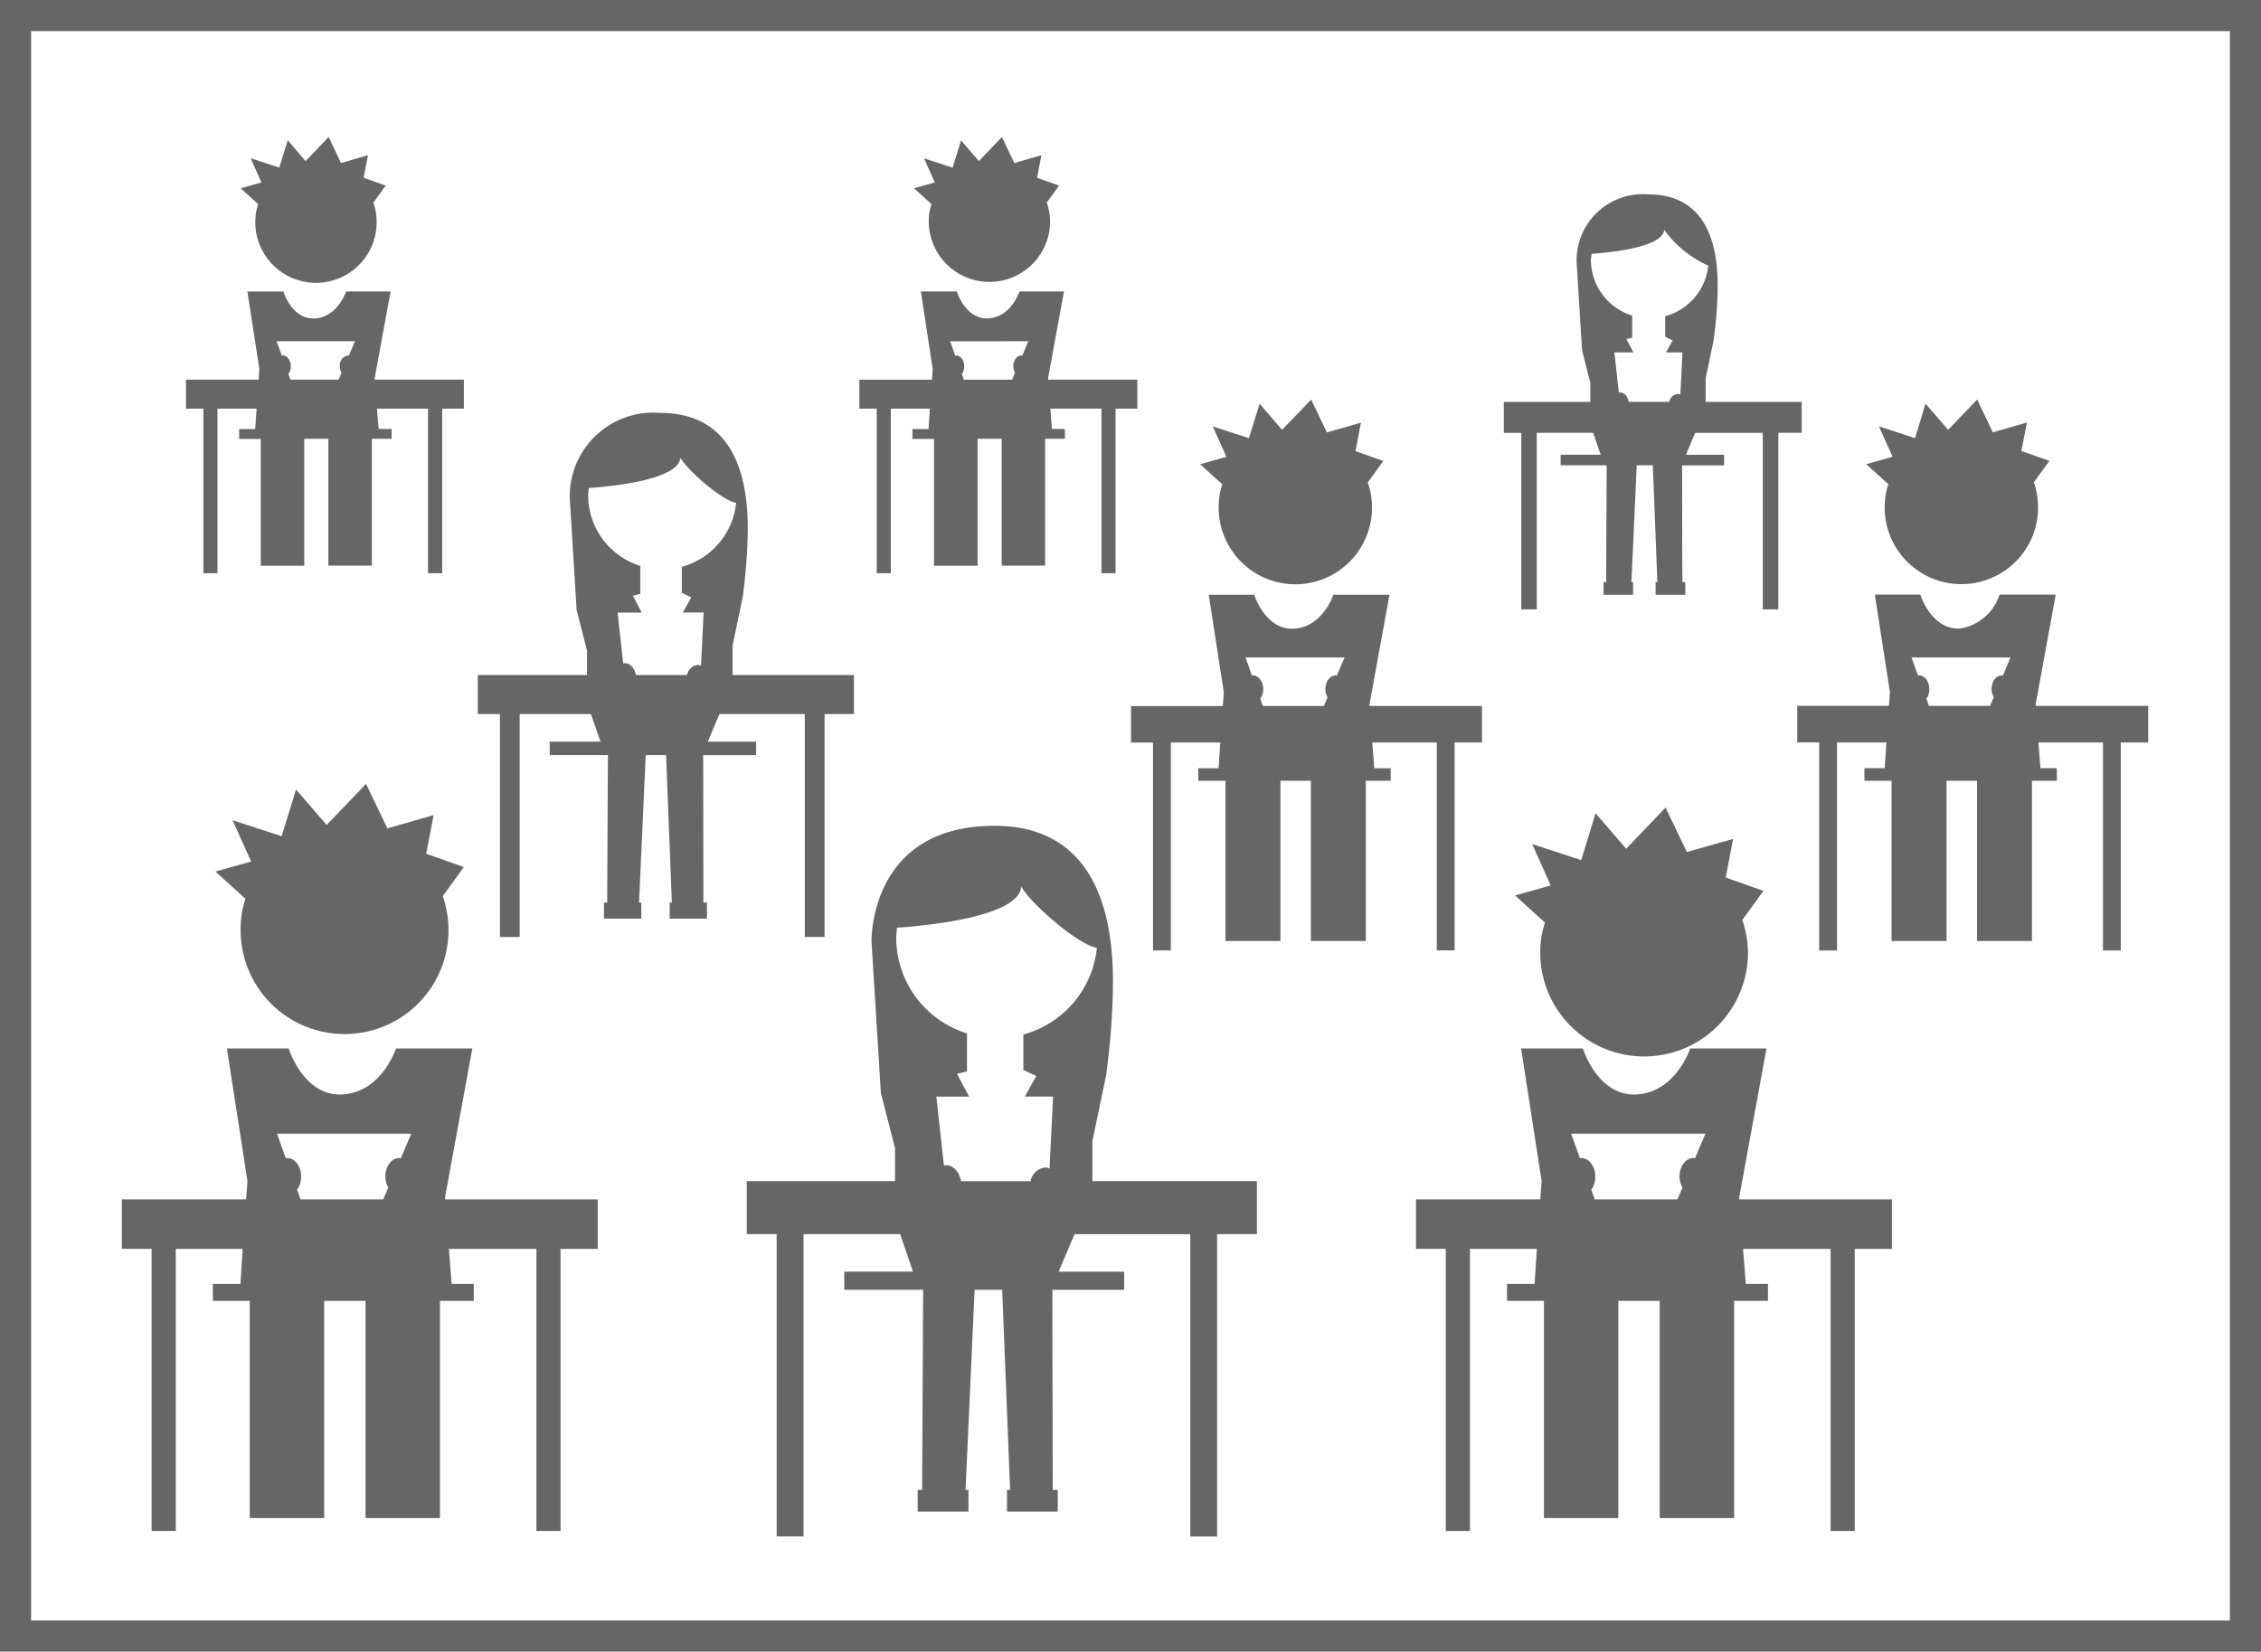 <svg xmlns="http://www.w3.org/2000/svg" viewBox="0 0 145.334 106.187">
  <defs>
    <style>
      .cls-1 {
        fill: #666;
      }

      .cls-2, .cls-4 {
        fill: none;
      }

      .cls-2 {
        stroke: #666;
        stroke-width: 2px;
      }

      .cls-3 {
        stroke: none;
      }
    </style>
  </defs>
  <g id="icon-smart-attendance-input" transform="translate(-566 -1690)">
    <g id="classroom-with-students-group-and-the-teacher" transform="translate(573.83 1698.808)">
      <g id="Group_255" data-name="Group 255" transform="translate(0)">
        <path id="Path_246" data-name="Path 246" class="cls-1" d="M15.2,13.993l.473-2.483-2.969.85L11.333,9.5,8.8,12.141,6.831,9.864l-.924,3L2.754,11.839l1.191,2.654-2.295.644,1.927,1.747a6.622,6.622,0,0,0-.215.832,7.024,7.024,0,0,0-.092,1.1,6.681,6.681,0,1,0,12.993-2.1l1.353-1.87Z" transform="translate(4.367 32.089)"/>
        <path id="Path_247" data-name="Path 247" class="cls-1" d="M6.127,28.516V29.61H8.5V43.572h4.782V29.61h2.658V43.572h4.787V29.61H22.9V28.516H21.476L21.3,26.269h5.627V44.4h1.55V26.269h2.391V23.085H21.06l-.009-.127,1.756-9.577H17.9s-.911,2.807-3.429,2.956-3.468-2.956-3.468-2.956H7.033L8.351,21.9l-.083,1.182H.276v3.184H2.19V44.4H3.744V26.269h4.3L7.9,28.516H6.127Zm12.752-9.652-.674,1.59a.485.485,0,0,0-.1-.031c-.5.009-.9.552-.889,1.217a1.466,1.466,0,0,0,.188.683l-.32.758H11.763l-.219-.617a1.441,1.441,0,0,0,.258-.841c0-.661-.4-1.2-.907-1.2-.026,0-.048.018-.079.022l-.565-1.585,8.627,0Z" transform="translate(-0.276 45.218)"/>
        <path id="Path_260" data-name="Path 260" class="cls-1" d="M6.127,28.516V29.61H8.5V43.572h4.782V29.61h2.658V43.572h4.787V29.61H22.9V28.516H21.476L21.3,26.269h5.627V44.4h1.55V26.269h2.391V23.085H21.06l-.009-.127,1.756-9.577H17.9s-.911,2.807-3.429,2.956-3.468-2.956-3.468-2.956H7.033L8.351,21.9l-.083,1.182H.276v3.184H2.19V44.4H3.744V26.269h4.3L7.9,28.516H6.127Zm12.752-9.652-.674,1.59a.485.485,0,0,0-.1-.031c-.5.009-.9.552-.889,1.217a1.466,1.466,0,0,0,.188.683l-.32.758H11.763l-.219-.617a1.441,1.441,0,0,0,.258-.841c0-.661-.4-1.2-.907-1.2-.026,0-.048.018-.079.022l-.565-1.585,8.627,0Z" transform="translate(82.912 45.218)"/>
        <path id="Path_248" data-name="Path 248" class="cls-1" d="M34.267,14.342l.473-2.483L31.77,12.7,30.4,9.845,27.869,12.49,25.9,10.208l-.92,3.013L21.83,12.192l1.187,2.658-2.29.644,1.922,1.743a7.473,7.473,0,0,0-.215.832,7.079,7.079,0,0,0-.088,1.1,6.676,6.676,0,1,0,13.352,0,6.781,6.781,0,0,0-.363-2.1L36.688,15.2Z" transform="translate(68.83 33.269)"/>
        <path id="Path_249" data-name="Path 249" class="cls-1" d="M39.683,55.8V36.366h2.557V32.954H31.665V30.392l.876-4.2c.145-1.055.328-2.654.4-4.309.127-2.82.547-11.771-7.572-11.771s-7.9,7.475-7.9,7.475l.6,9.7.911,3.552v2.12H9.449v3.407h1.922V55.8H13.1V36.366h6.21l.823,2.409H15.716v1.169h5.071L20.721,52.81h-.285V54.2H23.7V52.81h-.188l.582-12.866h1.774l.508,12.866h-.2V54.2h3.263V52.81h-.324v-.653s-.018-9.455-.022-12.209h4.616V38.779H29.493l1.025-2.409h7.44V55.805l1.725,0ZM27.229,23.53v2.282h.009l.819.39-.731,1.318h1.813l-.228,4.629a.754.754,0,0,0-.293-.066,1.065,1.065,0,0,0-.924.88H23.226c-.114-.587-.482-1.025-.942-1.025-.053,0-.105.013-.162.018l-.486-4.432h2.1l-.771-1.463.639-.162V23.46a6.459,6.459,0,0,1-4.55-6.157,6.2,6.2,0,0,1,.061-.639c1.791-.123,7.826-.679,7.983-2.645.578,1.069,3.626,3.74,4.857,3.941A6.446,6.446,0,0,1,27.229,23.53Z" transform="translate(30.722 34.171)"/>
        <path id="Path_250" data-name="Path 250" class="cls-1" d="M17.531,9.3a4.729,4.729,0,0,0-.162.617,4.986,4.986,0,0,0-.07.815,4.927,4.927,0,1,0,9.853,0,4.784,4.784,0,0,0-.272-1.55l1-1.379L26.092,7.17l.35-1.831-2.19.626L23.246,3.855,21.371,5.8,19.93,4.122l-.688,2.216L16.922,5.58l.871,1.958-1.69.473Z" transform="translate(53.207 13.027)"/>
        <path id="Path_251" data-name="Path 251" class="cls-1" d="M30.593,16.219H34.74V29.584h1.147V16.219h1.76V13.871H30.413v-.092L31.7,6.72H28.092S27.418,8.791,25.565,8.9,23.008,6.72,23.008,6.72H20.082l.972,6.293-.066.863h-5.9v2.347H16.5V29.588h1.147V16.219h3.179l-.114,1.655H19.408v.806H21.16v10.3h3.53V18.68h1.958v10.3h3.53V18.68h1.6v-.806H30.724Zm-2.282-4.292c-.026,0-.048-.018-.074-.018-.368,0-.661.407-.657.9a1.04,1.04,0,0,0,.14.5l-.236.561H23.559l-.166-.455a1.071,1.071,0,0,0,.193-.622c0-.486-.3-.885-.666-.885-.018,0-.039.013-.057.013l-.416-1.169h6.367Z" transform="translate(49.784 22.709)"/>
        <path id="Path_252" data-name="Path 252" class="cls-1" d="M27.308,9.3a3.991,3.991,0,0,0-.162.617,4.931,4.931,0,1,0,9.512-.74l1-1.379-1.8-.631.35-1.831-2.19.626L33.014,3.854,31.148,5.8,29.694,4.121,29.02,6.337,26.7,5.579l.876,1.958L25.88,8.01Z" transform="translate(86.246 13.024)"/>
        <path id="Path_253" data-name="Path 253" class="cls-1" d="M37.87,6.718A3.192,3.192,0,0,1,35.339,8.9C33.482,9,32.781,6.718,32.781,6.718H29.856L30.828,13l-.066.871H24.868v2.352h1.41V29.6h1.147V16.225H30.6l-.109,1.651H29.186v.81h1.747v10.3h3.534v-10.3h1.958v10.3h3.53v-10.3h1.6v-.81H40.5l-.127-1.651h4.147V29.6h1.147V16.225h1.76V13.874H40.2l-.009-.092,1.292-7.064H37.87Zm.215,5.216a.371.371,0,0,0-.074-.018c-.368,0-.661.407-.653.9a1.057,1.057,0,0,0,.145.5l-.245.556H33.333l-.162-.455a1.039,1.039,0,0,0,.188-.622c0-.486-.293-.885-.666-.885-.022,0-.035.013-.057.018l-.425-1.169h6.363Z" transform="translate(82.826 22.702)"/>
        <path id="Path_254" data-name="Path 254" class="cls-1" d="M6.921,37.745h1.27V23.412h4.581l.609,1.774H10.122v.863h3.74l-.048,9.485h-.206v1.029h2.4V35.533h-.145l.429-9.485h1.309l.372,9.485H17.83v1.029h2.4V35.533H20v-.482s-.013-6.972-.013-9h3.4v-.863H20.278l.753-1.774h5.487V37.741h1.27V23.412h1.887V20.9h-7.8V19.006l.648-3.1c.105-.771.241-1.953.293-3.175.092-2.08.4-8.68-5.584-8.68a5.369,5.369,0,0,0-5.82,5.513l.438,7.147.67,2.623V20.9H5.5v2.514H6.921V37.745ZM12.636,8.877c1.318-.088,5.772-.5,5.886-1.944.425.784,2.676,2.755,3.582,2.9a4.771,4.771,0,0,1-3.49,4.112v1.677h.009l.6.285-.547.977h1.336L19.848,20.3a.5.5,0,0,0-.215-.048.785.785,0,0,0-.683.648H15.662c-.088-.434-.363-.758-.7-.758a1.085,1.085,0,0,0-.118.013l-.359-3.267h1.55L15.469,15.8l.473-.118v-1.8a4.757,4.757,0,0,1-3.35-4.537C12.592,9.188,12.623,9.035,12.636,8.877Z" transform="translate(17.384 13.689)"/>
        <path id="Path_255" data-name="Path 255" class="cls-1" d="M13.025,4.314A4.394,4.394,0,0,0,12.9,4.8a3.9,3.9,0,1,0,7.751.644,3.8,3.8,0,0,0-.215-1.226l.793-1.095-1.414-.5.276-1.45-1.739.5L17.553,0l-1.48,1.546L14.926.215l-.539,1.756-1.839-.6.692,1.55L11.9,3.293Z" transform="translate(39.018)"/>
        <path id="Path_256" data-name="Path 256" class="cls-1" d="M12.214,20.381h.907V9.8h2.514l-.088,1.309H14.513v.639H15.9V19.9H18.7V11.74h1.55v8.154H23.04V11.74h1.27v-.635h-.832l-.1-1.309h3.284V20.381h.907V9.8h1.4V7.935H23.237l-.009-.079,1.025-5.588h-2.86s-.534,1.642-2,1.73-2.028-1.73-2.028-1.73H15.052l.762,4.979-.044.692H11.1V9.8h1.117l0,10.58ZM21.963,5.469l-.394.928c-.022,0-.035-.013-.057-.013-.289,0-.521.324-.517.709a.83.83,0,0,0,.109.4l-.184.447h-3.1l-.131-.363a.838.838,0,0,0,.153-.49c0-.39-.236-.705-.53-.705a.167.167,0,0,0-.044.013l-.333-.924Z" transform="translate(36.308 7.664)"/>
        <path id="Path_257" data-name="Path 257" class="cls-1" d="M3.142,4.314a4.383,4.383,0,0,0-.123.486,3.9,3.9,0,1,0,7.532-.582l.793-1.095-1.419-.5.276-1.45-1.734.5L7.675,0,6.19,1.546,5.047.21,4.5,1.966l-1.839-.6.692,1.555-1.336.377Z" transform="translate(5.621)"/>
        <path id="Path_258" data-name="Path 258" class="cls-1" d="M2.335,20.381h.907V9.8H5.759l-.092,1.309H4.638v.639H6.026V19.9H8.82V11.74h1.55v8.154h2.794V11.74h1.27v-.635H13.6L13.493,9.8h3.284V20.381h.911V9.8h1.393V7.935H13.353l-.009-.079,1.025-5.588h-2.86S10.975,3.91,9.5,4s-2.019-1.73-2.019-1.73H5.164l.771,4.979-.048.688H1.218V9.8H2.335ZM12.079,5.469l-.394.924c-.022,0-.035-.013-.057-.013a.637.637,0,0,0-.521.709.787.787,0,0,0,.114.4l-.188.447h-3.1L7.8,7.571a.808.808,0,0,0,.153-.49c0-.39-.236-.705-.526-.705a.2.2,0,0,0-.048.013l-.337-.92Z" transform="translate(2.907 7.664)"/>
        <path id="Path_259" data-name="Path 259" class="cls-1" d="M21.678,27.521h1V16.17h3.626l.482,1.406H24.213v.683h2.96l-.035,7.51h-.166v.815h1.9V25.77h-.109l.342-7.51h1.034l.293,7.51h-.114v.815h1.909V25.77h-.188v-.381c-.009,0-.018-5.518-.018-7.125h2.7V17.58H32.267l.591-1.406h4.349V27.521h1V16.17h1.5V14.182H33.532v-1.5l.512-2.452c.088-.617.193-1.55.236-2.514.074-1.647.32-6.875-4.423-6.875a4.258,4.258,0,0,0-4.616,4.366l.35,5.658.53,2.076v1.239H20.561v1.993h1.125V27.521Zm4.528-22.86c1.047-.07,4.568-.394,4.664-1.541a7.054,7.054,0,0,0,2.833,2.3,3.777,3.777,0,0,1-2.768,3.254V10h.009l.469.232L30.984,11h1.06l-.136,2.706a.441.441,0,0,0-.166-.039.625.625,0,0,0-.543.512H28.593c-.066-.346-.276-.6-.547-.6a.6.6,0,0,0-.092.009L27.669,11h1.226l-.455-.854.372-.092V8.634a3.768,3.768,0,0,1-2.654-3.6C26.166,4.907,26.193,4.789,26.206,4.662Z" transform="translate(68.272 2.849)"/>
      </g>
    </g>
    <g id="Rectangle_93" data-name="Rectangle 93" class="cls-2" transform="translate(566 1690)">
      <rect class="cls-3" width="145.334" height="106.187"/>
      <rect class="cls-4" x="1" y="1" width="143.334" height="104.187"/>
    </g>
  </g>
</svg>
